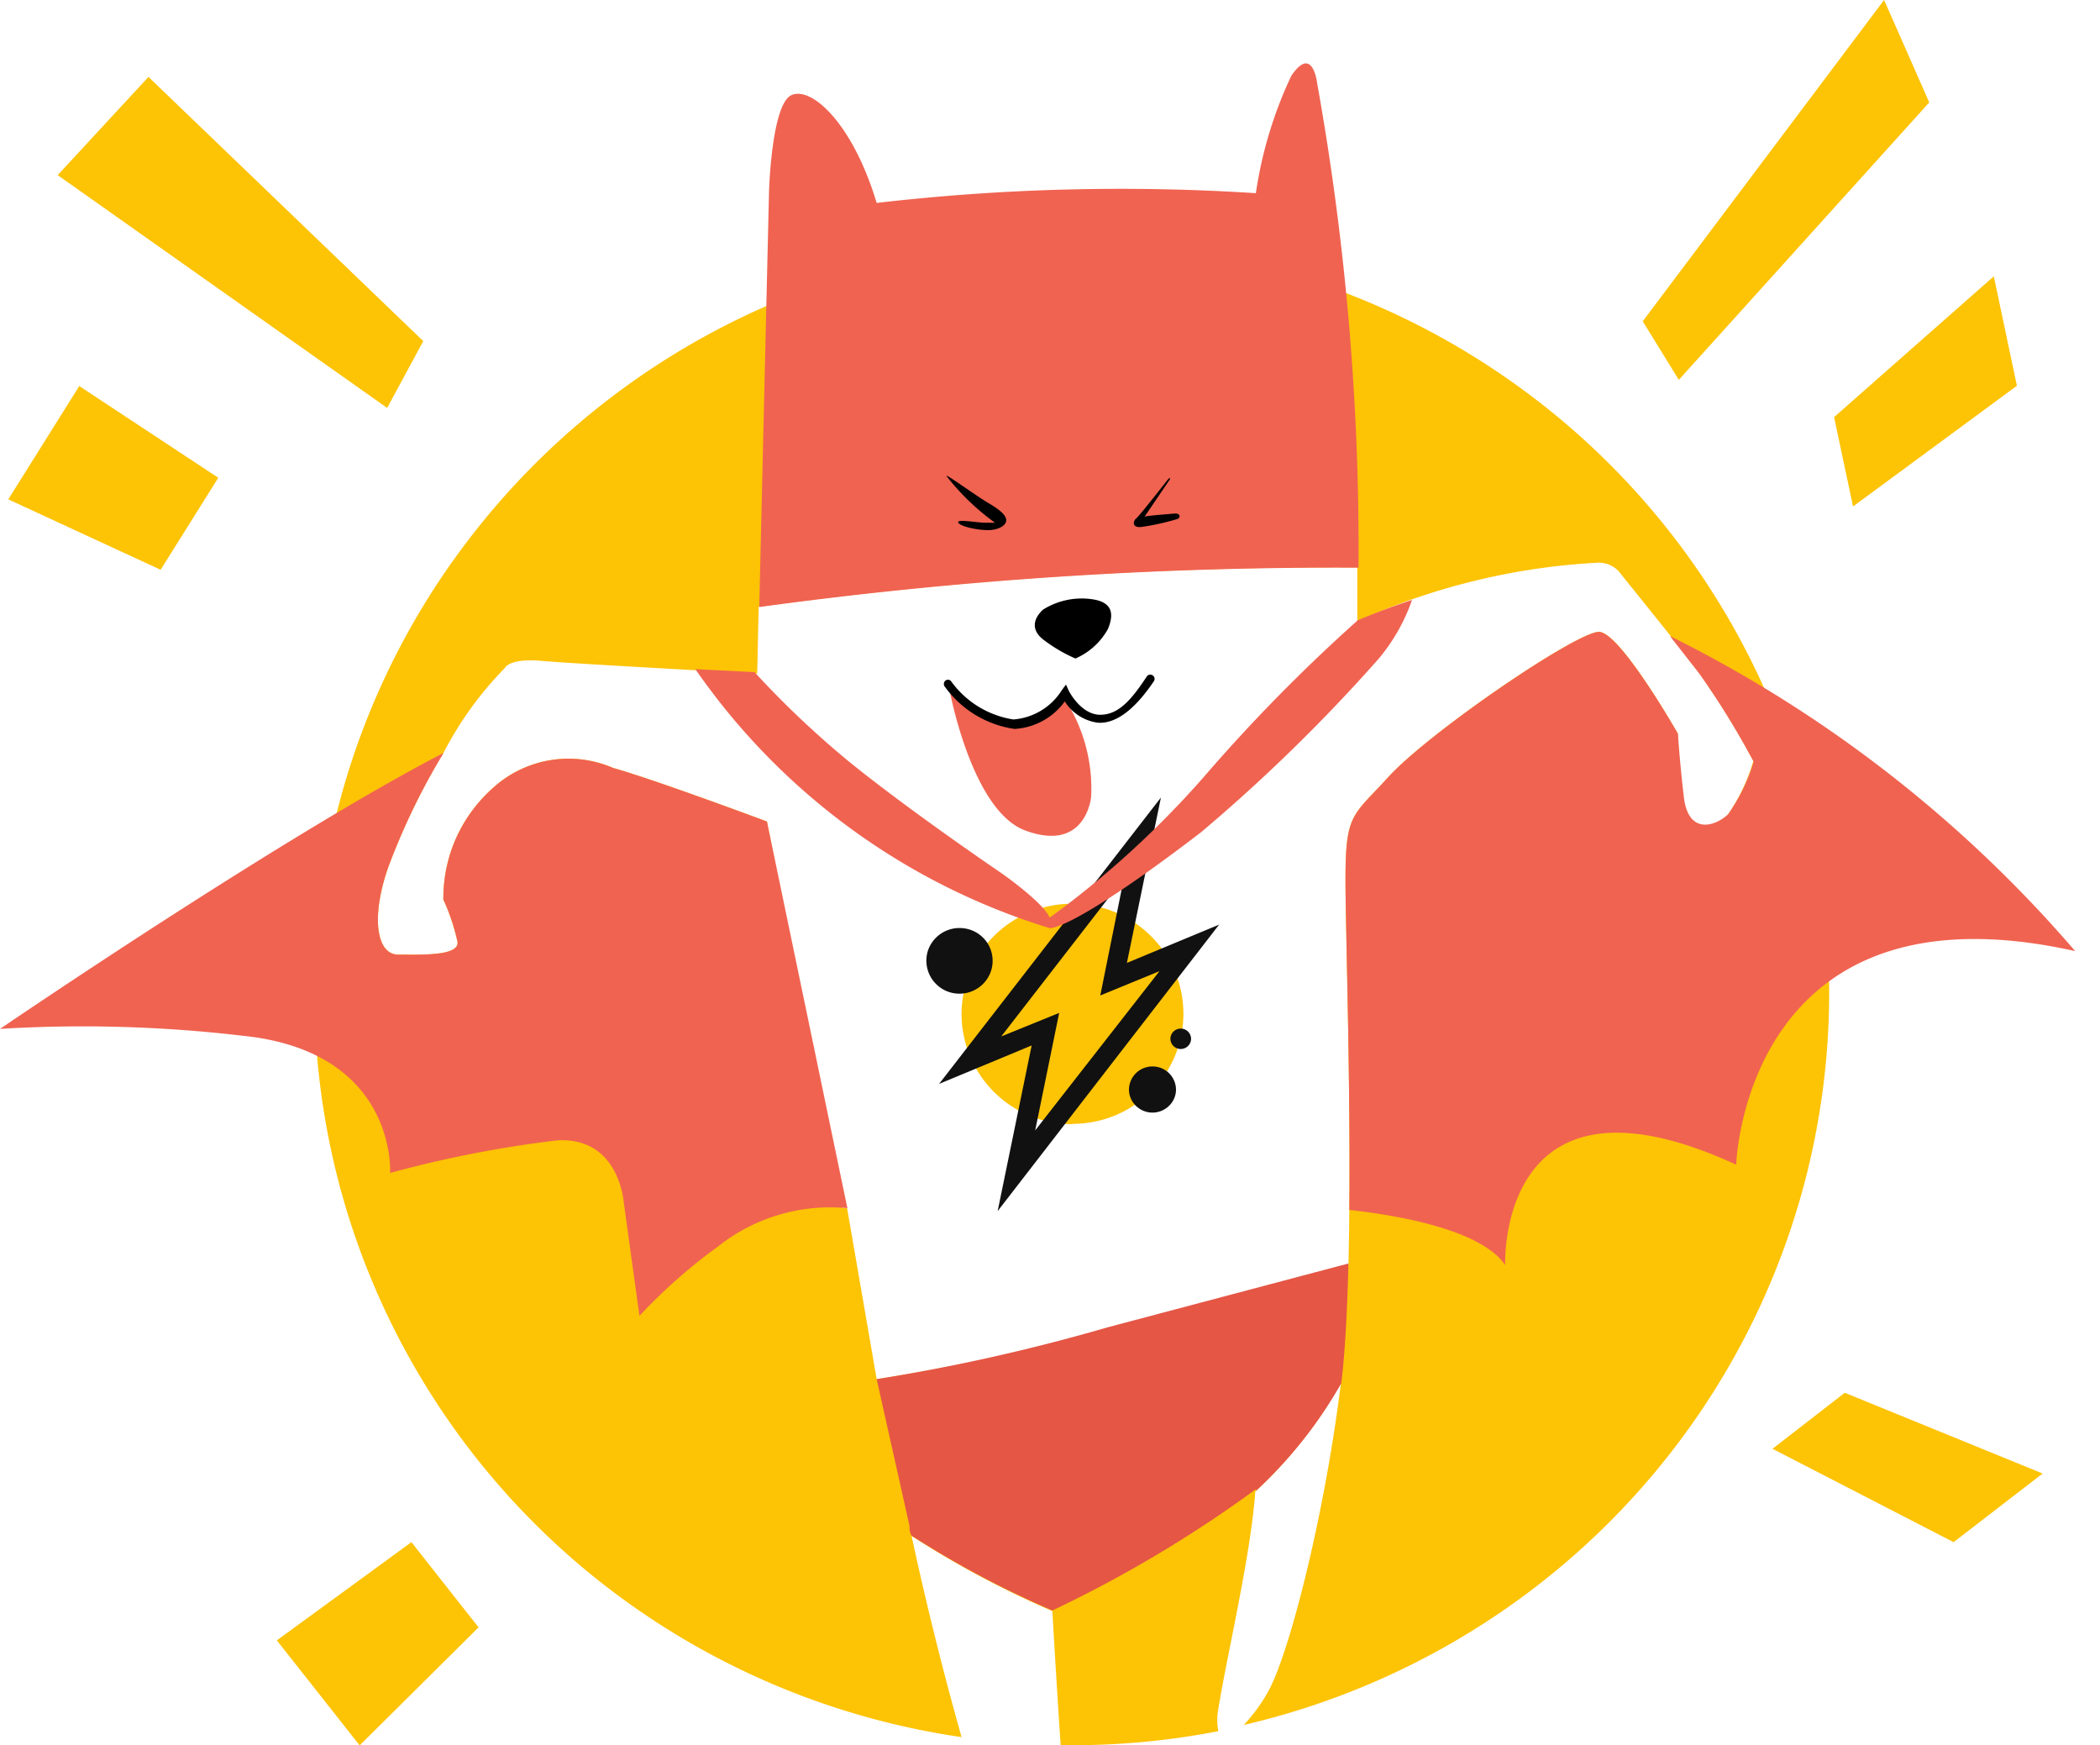 <svg xmlns="http://www.w3.org/2000/svg" width="71" height="59" fill="none"><path fill="#FDC305" d="M59.88 23.8a25.43 25.43 0 0 0-8.05-10.37 25.73 25.73 0 0 0-12.2-5.02 25.8 25.8 0 0 0-13.09 1.67A25.59 25.59 0 0 0 16.03 18a25.3 25.3 0 0 0-5.15 12.06 25.21 25.21 0 0 0 1.6 13 25.42 25.42 0 0 0 7.9 10.48 25.72 25.72 0 0 0 12.13 5.18 113.04 113.04 0 0 1-1.69-6.8 32.41 32.41 0 0 0 4.76 2.54s.12 2.14.28 4.53c1.79.03 3.58-.13 5.33-.47a2.1 2.1 0 0 1 0-.75c.3-1.85 1.1-5.2 1.25-7.35a15.11 15.11 0 0 0 2.9-3.68l-.06.44c-.55 4.22-1.7 8.74-2.4 9.99a5.54 5.54 0 0 1-.83 1.14A25.73 25.73 0 0 0 52 53.58a25.48 25.48 0 0 0 7.02-8.43 25.25 25.25 0 0 0 .87-21.34zm-1.47 3.77c-.44.42-1.35.71-1.5-.58a34.09 34.09 0 0 1-.19-2.2s-1.93-3.4-2.65-3.43c-.72-.04-5.83 3.44-7.18 4.96-1.17 1.28-1.4 1.19-1.4 3.44 0 1.7.22 8.1.1 13l-8.15 2.16a64.52 64.52 0 0 1-7.8 1.7l-1-5.78h-.14l-2.57-13.07s-3.8-1.42-5.2-1.81a3.79 3.79 0 0 0-4 .62 5.03 5.03 0 0 0-1.3 1.73 5 5 0 0 0-.44 2.1c.21.45.37.94.48 1.43.05.48-1.2.43-2 .43s-.92-1.43-.29-3.1A22.5 22.5 0 0 1 15 25.44a11.78 11.78 0 0 1 2.07-2.86s.14-.34 1.25-.24c1.11.1 7.28.43 7.28.43l.05-2.26a143.93 143.93 0 0 1 20.24-1.33v1.82a22.67 22.67 0 0 1 8.14-1.98.92.92 0 0 1 .77.38c.34.43 2.41 2.98 2.65 3.35a27.73 27.73 0 0 1 1.83 2.97 6.17 6.17 0 0 1-.87 1.83z"/><path fill="#F06351" d="m56.46 21.5 1 1.28a27.74 27.74 0 0 1 1.83 2.97 6.14 6.14 0 0 1-.86 1.77c-.44.42-1.35.71-1.5-.58-.15-1.29-.2-2.14-.2-2.14s-1.94-3.4-2.66-3.44c-.72-.04-5.83 3.44-7.18 4.96-1.17 1.28-1.4 1.19-1.4 3.44 0 1.49.17 6.6.13 11.14 1.81.2 4.47.7 5.27 1.86 0 0-.29-7.12 7.81-3.39 0 0 .28-9.71 11.46-7.22a43.67 43.67 0 0 0-13.7-10.65zm-10.53-2.3a89.02 89.02 0 0 0-1.4-16.4s-.15-1.3-.87-.24a14.06 14.06 0 0 0-1.2 3.97 71.46 71.46 0 0 0-12.82.33c-.82-2.72-2.22-3.96-2.89-3.64-.67.33-.75 3.26-.75 3.26l-.33 14.04a143.94 143.94 0 0 1 20.26-1.33z"/><path fill="#E55645" d="M45.35 46.74c.13-1.06.2-2.47.24-4.03l-8.15 2.16a64.43 64.43 0 0 1-7.8 1.75l1.11 4.96c0 .1 0 .22.07.33a32.4 32.4 0 0 0 4.76 2.53 42.48 42.48 0 0 0 6.88-4.1v.06a15.12 15.12 0 0 0 2.9-3.66z"/><path fill="#000" d="M32 16.09c-.05-.1 1 .67 1.41.91.41.24.61.42.61.59 0 .17-.26.33-.62.33s-.92-.12-1-.25c-.08-.14.6 0 .94 0h.3A8.05 8.05 0 0 1 32 16.09zm7.5.1s-1 1.28-1.09 1.34c-.09.06-.17.33.2.28a8.15 8.15 0 0 0 1.21-.27c.11-.06.07-.2-.12-.18-.19.02-.68.05-1 .1l.85-1.25s.03-.12-.05-.01zm-3.14 6.07a2.3 2.3 0 0 0 1.1-1c.27-.65 0-.9-.45-.99a2.46 2.46 0 0 0-1.75.34c-.39.37-.34.73 0 1a5.17 5.17 0 0 0 1.1.65z"/><path fill="#F06351" d="M36 23.5a2.04 2.04 0 0 1-.46.6c-.28.23-.63.36-1 .38a2.2 2.2 0 0 1-1.54-.44 2 2 0 0 1-.53-.44 1 1 0 0 0-.36-.25s.75 4.08 2.57 4.73c1.82.66 2.16-.75 2.21-1.13a5.55 5.55 0 0 0-.82-3.21c0-.3-.02-.1-.07-.23z"/><path fill="#000" d="M34.3 24.64a3.52 3.52 0 0 1-2.35-1.42.15.15 0 0 1 0-.2.14.14 0 0 1 .16-.03.14.14 0 0 1 .04.03 3.2 3.2 0 0 0 2.11 1.3 2.12 2.12 0 0 0 1.64-.99l.14-.19.1.22s.38.75 1 .8c.62.03 1.06-.42 1.63-1.29a.14.14 0 0 1 .2-.04.14.14 0 0 1 .04.2c-.66.98-1.3 1.44-1.89 1.4a1.56 1.56 0 0 1-1.12-.72 2.25 2.25 0 0 1-1.7.93z"/><path fill="#FDC305" d="M36.26 37.99c2.07 0 3.75-1.67 3.75-3.72s-1.68-3.72-3.75-3.72a3.73 3.73 0 0 0-3.75 3.72A3.73 3.73 0 0 0 36.26 38z"/><path fill="#111" d="m41.23 31.25-3.13 1.3 1.15-5.59-7.5 9.68 3.13-1.3-1.15 5.6 7.5-9.7zm-7.39 3.8L38 29.68l-.8 3.97 2-.82-4.2 5.38.81-3.97-1.97.8zm-1.4-1.46c.62 0 1.12-.5 1.12-1.11 0-.62-.5-1.11-1.12-1.11-.62 0-1.12.5-1.12 1.1 0 .62.5 1.12 1.12 1.12zm6.52 4.02c.44 0 .8-.35.8-.78a.79.79 0 0 0-.8-.78.79.79 0 0 0-.79.78c0 .43.36.78.8.78zm.96-2.15a.35.35 0 0 0 .35-.35.35.35 0 0 0-.35-.34.35.35 0 0 0-.35.34.35.35 0 0 0 .35.35z"/><path fill="#F06351" d="M45.88 20.99a57.22 57.22 0 0 0-5.09 5.17 31.79 31.79 0 0 1-5.3 4.86c-.23-.53-1.64-1.51-1.64-1.51s-3.14-2.13-5.2-3.81a31.78 31.78 0 0 1-3.14-2.98l-2-.1a22.62 22.62 0 0 0 12 8.76c.86-.14 3.28-1.85 5.1-3.25a57.44 57.44 0 0 0 6-5.86 6.31 6.31 0 0 0 1.13-1.99c-1.14.38-1.86.7-1.86.7z"/><path fill="#FDC305" d="m65.22 3.47-8.46 9.37-1.22-1.98L63.7 0l1.53 3.47zm-2.57 13.65 5.54-4.08-.78-3.7-5.4 4.76.64 3.02zm-2.73 31.85 6.13 3.16 3.01-2.32-6.69-2.73-2.45 1.9zM1.95 5.92 5.02 2.6l9.29 8.93-1.22 2.26L1.95 5.92zm5.43 10.23-4.7-3.1-2.4 3.83 5.15 2.38 1.95-3.11zm6.53 35.98-4.55 3.32 2.8 3.55 4.02-3.99-2.27-2.88z"/><path fill="#F06351" d="M25.93 27.77s-3.8-1.42-5.2-1.81a3.79 3.79 0 0 0-4 .62 5.03 5.03 0 0 0-1.3 1.73 5 5 0 0 0-.44 2.1c.21.45.37.94.48 1.43.05.48-1.2.43-2 .43s-.92-1.43-.29-3.1c.5-1.3 1.1-2.54 1.82-3.72-5.45 2.82-15 9.33-15 9.33a46.2 46.2 0 0 1 8.19.23c5.25.53 5 4.64 5 4.64a38.92 38.92 0 0 1 5.63-1.1c2.12-.14 2.27 2.1 2.27 2.1l.53 3.83a18.25 18.25 0 0 1 2.65-2.34 6.1 6.1 0 0 1 4.38-1.3l-2.72-13.07z"/></svg>